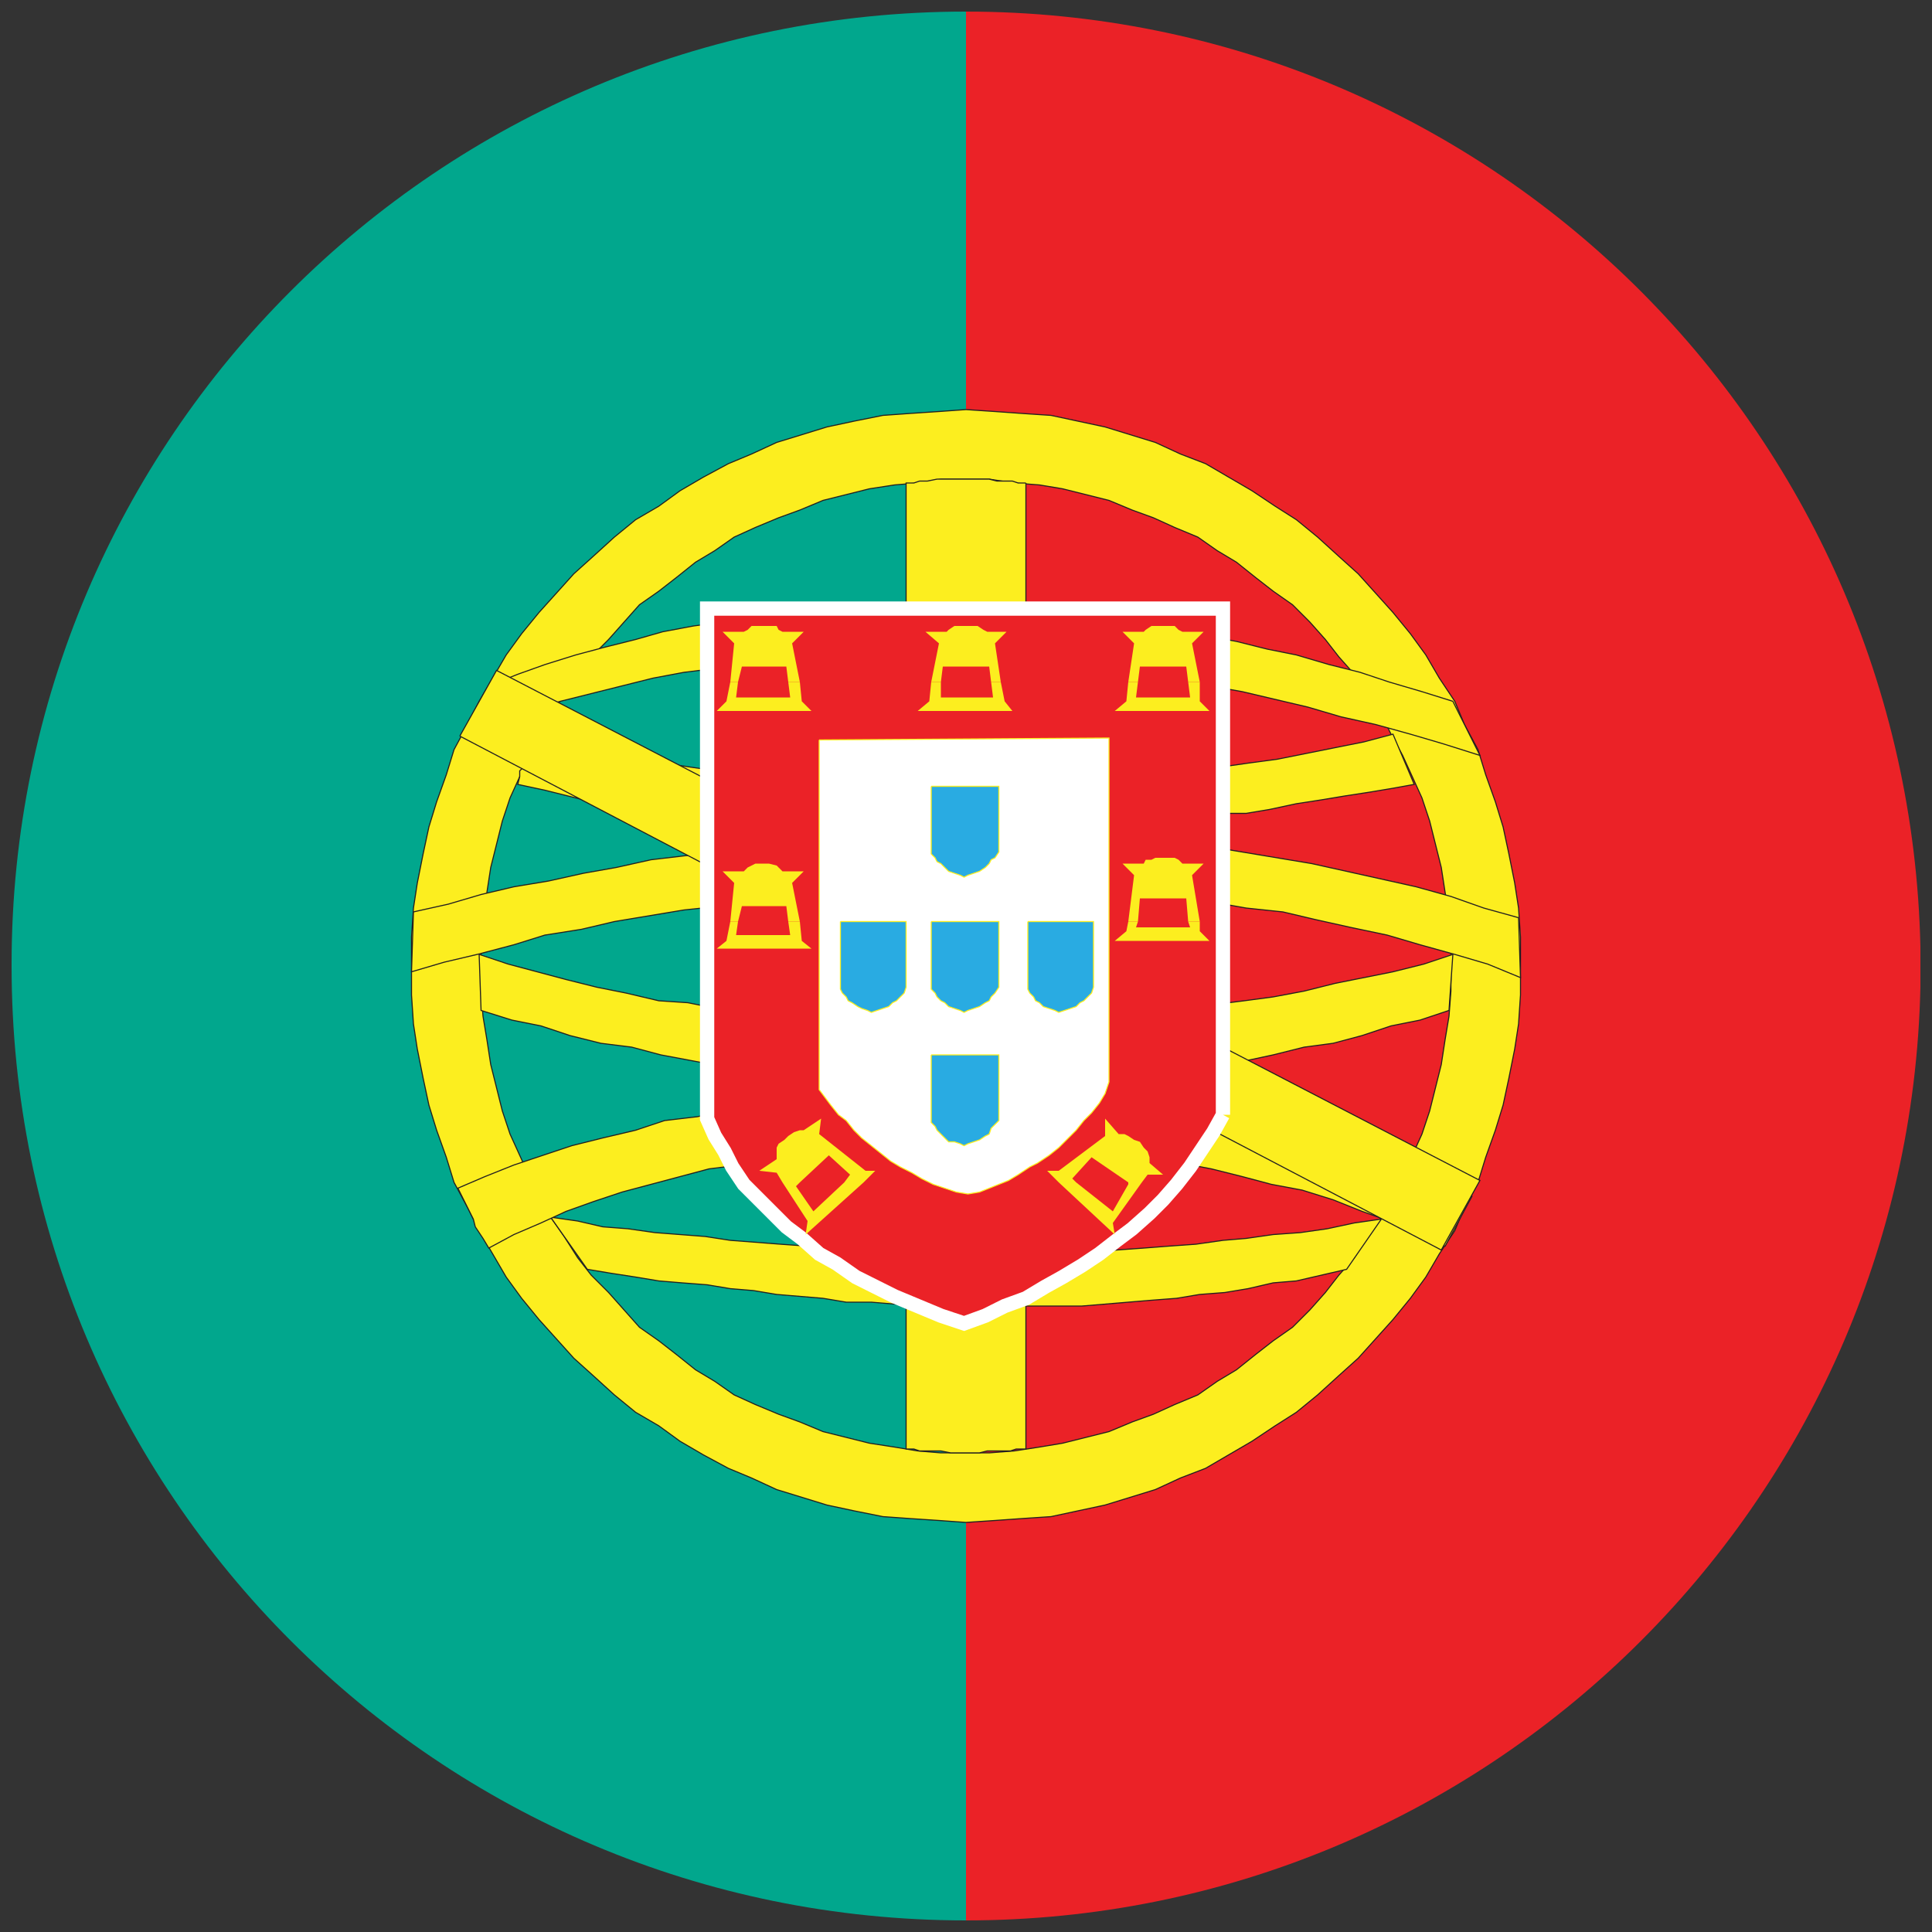 <?xml version="1.0" encoding="utf-8"?>
<!-- Generator: Adobe Illustrator 21.1.0, SVG Export Plug-In . SVG Version: 6.00 Build 0)  -->
<svg version="1.1" id="Layer_1" xmlns="http://www.w3.org/2000/svg" xmlns:xlink="http://www.w3.org/1999/xlink" x="0px" y="0px"
	 viewBox="0 0 100 100" style="enable-background:new 0 0 100 100;" xml:space="preserve">
<rect x="0" y="0" width="100" height="100" fill="#333333" stroke="none"/>
<g>
	<g>
		<path style="fill-rule:evenodd;clip-rule:evenodd;fill:#01A78D;" d="M50,99.4V0.6C22.7,0.6,0.6,22.7,0.6,49.9v0.1
			C0.6,77.3,22.7,99.4,50,99.4L50,99.4z"/>
		<path style="fill-rule:evenodd;clip-rule:evenodd;fill:#EB2227;" d="M99.4,51.1v-2.1C98.8,22.1,76.9,0.6,50,0.6h0v98.8h0
			C76.9,99.4,98.8,77.9,99.4,51.1L99.4,51.1z"/>
	</g>
	<g>
		<polyline style="fill-rule:evenodd;clip-rule:evenodd;fill:#FCEE1F;" points="21.3,50 21.3,48.5 21.4,47 21.6,45.7 21.9,44.2 
			22.2,42.8 22.6,41.5 23.1,40.1 23.5,38.8 24.2,37.5 24.8,36.3 25.5,35.1 26.2,33.9 27,32.8 27.9,31.7 28.8,30.7 29.7,29.7 
			30.7,28.8 31.8,27.8 32.9,26.9 34.1,26.2 35.2,25.4 36.4,24.7 37.7,24 38.9,23.5 40.2,22.9 41.5,22.5 42.8,22.1 44.2,21.8 
			45.7,21.5 47.1,21.4 48.6,21.3 50,21.2 51.5,21.3 52.9,21.4 54.4,21.5 55.8,21.8 57.2,22.1 58.5,22.5 59.8,22.9 61.1,23.5 
			62.4,24 63.6,24.7 64.8,25.4 66,26.2 67.1,26.9 68.2,27.8 69.3,28.8 70.3,29.7 71.2,30.7 72.1,31.7 73,32.8 73.8,33.9 74.5,35.1 
			75.3,36.3 75.8,37.5 76.5,38.8 76.9,40.1 77.4,41.5 77.8,42.8 78.1,44.2 78.4,45.7 78.6,47 78.7,48.5 78.7,50 75.1,50 75.1,48.7 
			75,47.4 74.8,46.2 74.6,44.9 74.3,43.7 74,42.5 73.6,41.3 73.1,40.2 72.6,39.1 72,38 71.5,37 70.8,36 70.1,34.9 69.3,34 
			68.6,33.1 67.8,32.2 66.9,31.3 65.9,30.6 65,29.9 64,29.1 63,28.5 62,27.8 60.8,27.3 59.7,26.8 58.6,26.4 57.4,25.9 56.2,25.6 
			55,25.3 53.8,25.1 52.5,25 51.2,24.8 50,24.8 48.7,24.8 47.5,25 46.3,25.1 45,25.3 43.8,25.6 42.6,25.9 41.4,26.4 40.3,26.8 
			39.1,27.3 38,27.8 37,28.5 36,29.1 35,29.9 34.1,30.6 33.1,31.3 32.3,32.2 31.5,33.1 30.6,34 29.9,34.9 29.2,36 28.5,37 28,38 
			27.4,39.1 26.9,40.2 26.4,41.3 26,42.5 25.7,43.7 25.4,44.9 25.2,46.2 25,47.4 24.9,48.7 24.9,50 21.3,50 		"/>
		<polyline style="fill-rule:evenodd;clip-rule:evenodd;fill:#FCEE1F;" points="21.3,50.2 21.3,50 24.9,50 24.9,50.2 21.3,50.2 		
			"/>
		<polyline style="fill-rule:evenodd;clip-rule:evenodd;fill:#FCEE1F;" points="75.1,50.2 75.1,50 78.7,50 78.7,50.2 75.1,50.2 		
			"/>
		<polyline style="fill-rule:evenodd;clip-rule:evenodd;fill:#FCEE1F;" points="21.3,50.2 21.3,51.5 21.4,53 21.6,54.3 21.9,55.8 
			22.2,57.2 22.6,58.5 23.1,59.9 23.5,61.2 24.2,62.5 24.8,63.7 25.5,64.9 26.2,66.1 27,67.2 27.9,68.3 28.8,69.3 29.7,70.3 
			30.7,71.2 31.8,72.2 32.9,73.1 34.1,73.8 35.2,74.6 36.4,75.3 37.7,76 38.9,76.5 40.2,77.1 41.5,77.5 42.8,77.9 44.2,78.2 
			45.7,78.5 47.1,78.6 48.6,78.7 50,78.8 51.5,78.7 52.9,78.6 54.4,78.5 55.8,78.2 57.2,77.9 58.5,77.5 59.8,77.1 61.1,76.5 
			62.4,76 63.6,75.3 64.8,74.6 66,73.8 67.1,73.1 68.2,72.2 69.3,71.2 70.3,70.3 71.2,69.3 72.1,68.3 73,67.2 73.8,66.1 74.5,64.9 
			75.3,63.7 75.8,62.5 76.5,61.2 76.9,59.9 77.4,58.5 77.8,57.2 78.1,55.8 78.4,54.3 78.6,53 78.7,51.5 78.7,50.2 75.1,50.2 
			75.1,51.3 75,52.6 74.8,53.8 74.6,55.1 74.3,56.3 74,57.5 73.6,58.7 73.1,59.8 72.6,60.9 72,62 71.5,63 70.8,64 70.1,65.1 
			69.3,66 68.6,66.9 67.8,67.8 66.9,68.7 65.9,69.4 65,70.1 64,70.9 63,71.5 62,72.2 60.8,72.7 59.7,73.2 58.6,73.6 57.4,74.1 
			56.2,74.4 55,74.7 53.8,74.9 52.5,75.1 51.2,75.2 50,75.2 48.7,75.2 47.5,75.1 46.3,74.9 45,74.7 43.8,74.4 42.6,74.1 41.4,73.6 
			40.3,73.2 39.1,72.7 38,72.2 37,71.5 36,70.9 35,70.1 34.1,69.4 33.1,68.7 32.3,67.8 31.5,66.9 30.6,66 29.9,65.1 29.2,64 
			28.5,63 28,62 27.4,60.9 26.9,59.8 26.4,58.7 26,57.5 25.7,56.3 25.4,55.1 25.2,53.8 25,52.6 24.9,51.3 24.9,50.2 21.3,50.2 		"/>
		<polyline style="fill:none;stroke:#231F20;stroke-width:5.541564e-02;stroke-miterlimit:3.864;" points="50,24.8 51.2,24.8 
			52.5,25 53.8,25.1 55,25.3 56.2,25.6 57.4,25.9 58.6,26.4 59.7,26.8 60.8,27.3 62,27.8 63,28.5 64,29.1 65,29.9 65.9,30.6 
			66.9,31.3 67.8,32.2 68.6,33.1 69.3,34 70.1,34.9 70.8,36 71.5,37 72,38 72.6,39.1 73.1,40.2 73.6,41.3 74,42.5 74.3,43.7 
			74.6,44.9 74.8,46.2 75,47.4 75.1,48.7 75.1,50 75.1,51.3 75,52.6 74.8,53.8 74.6,55.1 74.3,56.3 74,57.5 73.6,58.7 73.1,59.8 
			72.6,60.9 72,62 71.5,63 70.8,64 70.1,65.1 69.3,66 68.6,66.9 67.8,67.8 66.9,68.7 65.9,69.4 65,70.1 64,70.9 63,71.5 62,72.2 
			60.8,72.7 59.7,73.2 58.6,73.6 57.4,74.1 56.2,74.4 55,74.7 53.8,74.9 52.5,75.1 51.2,75.2 50,75.2 48.7,75.2 47.5,75.1 
			46.3,74.9 45,74.7 43.8,74.4 42.6,74.1 41.4,73.6 40.3,73.2 39.1,72.7 38,72.2 37,71.5 36,70.9 35,70.1 34.1,69.4 33.1,68.7 
			32.3,67.8 31.5,66.9 30.6,66 29.9,65.1 29.2,64 28.5,63 28,62 27.4,60.9 26.9,59.8 26.4,58.7 26,57.5 25.7,56.3 25.4,55.1 
			25.2,53.8 25,52.6 24.9,51.3 24.9,50 24.9,48.7 25,47.4 25.2,46.2 25.4,44.9 25.7,43.7 26,42.5 26.4,41.3 26.9,40.2 27.4,39.1 
			28,38 28.5,37 29.2,36 29.9,34.9 30.6,34 31.5,33.1 32.3,32.2 33.1,31.3 34.1,30.6 35,29.9 36,29.1 37,28.5 38,27.8 39.1,27.3 
			40.3,26.8 41.4,26.4 42.6,25.9 43.8,25.6 45,25.3 46.3,25.1 47.5,25 48.7,24.8 50,24.8 		"/>
		<polyline style="fill:none;stroke:#231F20;stroke-width:5.541564e-02;stroke-miterlimit:3.864;" points="50,21.2 51.5,21.3 
			52.9,21.4 54.4,21.5 55.8,21.8 57.2,22.1 58.5,22.5 59.8,22.9 61.1,23.5 62.4,24 63.6,24.7 64.8,25.4 66,26.2 67.1,26.9 
			68.2,27.8 69.3,28.8 70.3,29.7 71.2,30.7 72.1,31.7 73,32.8 73.8,33.9 74.5,35.1 75.3,36.3 75.8,37.5 76.5,38.8 76.9,40.1 
			77.4,41.5 77.8,42.8 78.1,44.2 78.4,45.7 78.6,47 78.7,48.5 78.7,50 78.7,51.5 78.6,53 78.4,54.3 78.1,55.8 77.8,57.2 77.4,58.5 
			76.9,59.9 76.5,61.2 75.8,62.5 75.3,63.7 74.5,64.9 73.8,66.1 73,67.2 72.1,68.3 71.2,69.3 70.3,70.3 69.3,71.2 68.2,72.2 
			67.1,73.1 66,73.8 64.8,74.6 63.6,75.3 62.4,76 61.1,76.5 59.8,77.1 58.5,77.5 57.2,77.9 55.8,78.2 54.4,78.5 52.9,78.6 
			51.5,78.7 50,78.8 48.6,78.7 47.1,78.6 45.7,78.5 44.2,78.2 42.8,77.9 41.5,77.5 40.2,77.1 38.9,76.5 37.7,76 36.4,75.3 
			35.2,74.6 34.1,73.8 32.9,73.1 31.8,72.2 30.7,71.2 29.7,70.3 28.8,69.3 27.9,68.3 27,67.2 26.2,66.1 25.5,64.9 24.8,63.7 
			24.2,62.5 23.5,61.2 23.1,59.9 22.6,58.5 22.2,57.2 21.9,55.8 21.6,54.3 21.4,53 21.3,51.5 21.3,50 21.3,48.5 21.4,47 21.6,45.7 
			21.9,44.2 22.2,42.8 22.6,41.5 23.1,40.1 23.5,38.8 24.2,37.5 24.8,36.3 25.5,35.1 26.2,33.9 27,32.8 27.9,31.7 28.8,30.7 
			29.7,29.7 30.7,28.8 31.8,27.8 32.9,26.9 34.1,26.2 35.2,25.4 36.4,24.7 37.7,24 38.9,23.5 40.2,22.9 41.5,22.5 42.8,22.1 
			44.2,21.8 45.7,21.5 47.1,21.4 48.6,21.3 50,21.2 		"/>
		<polyline style="fill-rule:evenodd;clip-rule:evenodd;fill:#FCEE1F;" points="75.2,36.3 76.6,39.1 74.7,38.5 73,38 71.2,37.5 
			69.4,37.1 67.7,36.6 66,36.2 64.3,35.8 62.6,35.5 60.9,35.1 59.4,34.8 57.7,34.6 56,34.4 54.5,34.2 52.9,34 51.2,33.9 49.7,33.8 
			48.1,33.8 46.5,33.8 44.9,33.8 43.3,33.8 41.7,34 40.2,34.1 38.6,34.3 37,34.6 35.4,34.8 33.8,35.1 32.2,35.5 30.6,35.9 29,36.3 
			27.3,36.8 25.7,37.3 24,37.9 25.3,35.5 26.8,34.9 28.2,34.4 29.8,33.9 31.3,33.5 32.9,33.1 34.3,32.7 35.9,32.4 37.4,32.2 
			39,31.9 40.4,31.7 42,31.5 43.6,31.4 45.1,31.3 46.7,31.3 48.2,31.3 49.8,31.3 51.3,31.4 52.9,31.5 54.5,31.7 56,31.9 57.6,32.1 
			59.2,32.3 60.8,32.5 62.4,32.9 64,33.2 65.6,33.6 67.1,33.9 68.8,34.4 70.4,34.8 71.9,35.3 73.6,35.8 75.2,36.3 		"/>
		<polyline style="fill:none;stroke:#231F20;stroke-width:5.541564e-02;stroke-miterlimit:3.864;" points="75.2,36.3 76.6,39.1 
			74.7,38.5 73,38 71.2,37.5 69.4,37.1 67.7,36.6 66,36.2 64.3,35.8 62.6,35.5 60.9,35.1 59.4,34.8 57.7,34.6 56,34.4 54.5,34.2 
			52.9,34 51.2,33.9 49.7,33.8 48.1,33.8 46.5,33.8 44.9,33.8 43.3,33.8 41.7,34 40.2,34.1 38.6,34.3 37,34.6 35.4,34.8 33.8,35.1 
			32.2,35.5 30.6,35.9 29,36.3 27.3,36.8 25.7,37.3 24,37.9 25.3,35.5 26.8,34.9 28.2,34.4 29.8,33.9 31.3,33.5 32.9,33.1 
			34.3,32.7 35.9,32.4 37.4,32.2 39,31.9 40.4,31.7 42,31.5 43.6,31.4 45.1,31.3 46.7,31.3 48.2,31.3 49.8,31.3 51.3,31.4 
			52.9,31.5 54.5,31.7 56,31.9 57.6,32.1 59.2,32.3 60.8,32.5 62.4,32.9 64,33.2 65.6,33.6 67.1,33.9 68.8,34.4 70.4,34.8 
			71.9,35.3 73.6,35.8 75.2,36.3 		"/>
		<polyline style="fill-rule:evenodd;clip-rule:evenodd;fill:#FCEE1F;" points="75.2,49.4 75,52.3 73.5,52.8 72,53.1 70.5,53.6 
			69,54 67.5,54.2 65.9,54.6 64.5,54.9 62.9,55.2 61.3,55.4 59.7,55.5 58.2,55.7 56.6,55.8 55,55.9 53.4,56 51.8,56.1 50.2,56.1 
			48.6,56.1 47,56 45.4,55.9 43.8,55.8 42.2,55.7 40.6,55.5 39,55.4 37.4,55.2 35.8,54.9 34.2,54.6 32.7,54.2 31.1,54 29.5,53.6 
			28,53.1 26.5,52.8 24.9,52.3 24.8,49.4 26.3,49.9 27.8,50.3 29.3,50.7 30.9,51.1 32.4,51.4 34.1,51.8 35.6,51.9 37.1,52.2 
			38.8,52.4 40.3,52.6 41.9,52.8 43.6,52.9 45.1,53 46.7,53 48.4,53 49.9,53 51.6,53 53.2,53 54.8,52.9 56.4,52.8 58,52.7 
			59.6,52.5 61.2,52.3 62.8,52 64.4,51.8 65.9,51.6 67.5,51.3 69.1,50.9 70.6,50.6 72.1,50.3 73.7,49.9 75.2,49.4 		"/>
		<polyline style="fill:none;stroke:#231F20;stroke-width:5.541564e-02;stroke-miterlimit:3.864;" points="75.2,49.4 75,52.3 
			73.5,52.8 72,53.1 70.5,53.6 69,54 67.5,54.2 65.9,54.6 64.5,54.9 62.9,55.2 61.3,55.4 59.7,55.5 58.2,55.7 56.6,55.8 55,55.9 
			53.4,56 51.8,56.1 50.2,56.1 48.6,56.1 47,56 45.4,55.9 43.8,55.8 42.2,55.7 40.6,55.5 39,55.4 37.4,55.2 35.8,54.9 34.2,54.6 
			32.7,54.2 31.1,54 29.5,53.6 28,53.1 26.5,52.8 24.9,52.3 24.8,49.4 26.3,49.9 27.8,50.3 29.3,50.7 30.9,51.1 32.4,51.4 
			34.1,51.8 35.6,51.9 37.1,52.2 38.8,52.4 40.3,52.6 41.9,52.8 43.6,52.9 45.1,53 46.7,53 48.4,53 49.9,53 51.6,53 53.2,53 
			54.8,52.9 56.4,52.8 58,52.7 59.6,52.5 61.2,52.3 62.8,52 64.4,51.8 65.9,51.6 67.5,51.3 69.1,50.9 70.6,50.6 72.1,50.3 
			73.7,49.9 75.2,49.4 		"/>
		<polyline style="fill-rule:evenodd;clip-rule:evenodd;fill:#FCEE1F;" points="71.5,63.1 69.7,65.7 68.4,66 67.1,66.3 65.9,66.4 
			64.6,66.7 63.4,66.9 62.1,67 60.9,67.2 59.6,67.3 58.4,67.4 57.2,67.5 56,67.6 54.8,67.6 53.6,67.6 52.4,67.6 51.1,67.6 
			49.9,67.6 48.7,67.6 47.5,67.6 46.3,67.5 45.1,67.4 43.8,67.4 42.6,67.2 41.4,67.1 40.2,67 39,66.8 37.8,66.7 36.6,66.5 
			35.3,66.4 34.1,66.3 32.9,66.1 31.6,65.9 30.4,65.7 28.5,63 29.9,63.2 31.2,63.5 32.5,63.6 33.9,63.8 35.2,63.9 36.5,64 
			37.8,64.2 39.1,64.3 40.4,64.4 41.8,64.5 43.1,64.6 44.4,64.7 45.8,64.8 47.1,64.8 48.5,64.9 49.8,64.9 51.1,64.9 52.4,64.9 
			53.7,64.9 55.1,64.8 56.5,64.8 57.8,64.7 59.2,64.6 60.5,64.5 61.9,64.4 63.3,64.2 64.5,64.1 65.9,63.9 67.3,63.8 68.7,63.6 
			70.1,63.3 71.5,63.1 		"/>
		<polyline style="fill:none;stroke:#231F20;stroke-width:5.541564e-02;stroke-miterlimit:3.864;" points="71.5,63.1 69.7,65.7 
			68.4,66 67.1,66.3 65.9,66.4 64.6,66.7 63.4,66.9 62.1,67 60.9,67.2 59.6,67.3 58.4,67.4 57.2,67.5 56,67.6 54.8,67.6 53.6,67.6 
			52.4,67.6 51.1,67.6 49.9,67.6 48.7,67.6 47.5,67.6 46.3,67.5 45.1,67.4 43.8,67.4 42.6,67.2 41.4,67.1 40.2,67 39,66.8 
			37.8,66.7 36.6,66.5 35.3,66.4 34.1,66.3 32.9,66.1 31.6,65.9 30.4,65.7 28.5,63 29.9,63.2 31.2,63.5 32.5,63.6 33.9,63.8 
			35.2,63.9 36.5,64 37.8,64.2 39.1,64.3 40.4,64.4 41.8,64.5 43.1,64.6 44.4,64.7 45.8,64.8 47.1,64.8 48.5,64.9 49.8,64.9 
			51.1,64.9 52.4,64.9 53.7,64.9 55.1,64.8 56.5,64.8 57.8,64.7 59.2,64.6 60.5,64.5 61.9,64.4 63.3,64.2 64.5,64.1 65.9,63.9 
			67.3,63.8 68.7,63.6 70.1,63.3 71.5,63.1 		"/>
		<polyline style="fill-rule:evenodd;clip-rule:evenodd;fill:#FCEE1F;" points="76.2,61.9 74.8,64.5 73.4,63.9 71.9,63.2 70.5,62.7 
			69,62.1 67.4,61.6 65.8,61.3 64.3,60.9 62.7,60.5 61.1,60.2 59.5,59.9 57.9,59.7 56.2,59.5 54.6,59.4 52.9,59.3 51.2,59.2 
			49.6,59.2 47.9,59.2 46.3,59.3 44.7,59.4 43,59.6 41.5,59.8 39.9,60 38.3,60.3 36.7,60.5 35.2,60.9 33.7,61.3 32.2,61.7 
			30.7,62.2 29.3,62.7 28,63.3 26.6,63.9 25.3,64.6 25,64.1 24.8,63.8 24.6,63.5 24.5,63.1 24.3,62.7 24.1,62.3 23.9,61.9 
			23.7,61.5 25.1,60.9 26.6,60.3 28.1,59.8 29.6,59.3 31.2,58.9 32.9,58.5 34.4,58 36.1,57.8 37.8,57.4 39.5,57.1 41.2,56.9 
			42.9,56.7 44.6,56.6 46.3,56.5 48.1,56.4 49.9,56.3 51.6,56.3 53.4,56.4 55.1,56.5 56.8,56.6 58.5,56.7 60.3,57 62,57.3 
			63.6,57.6 65.3,57.9 66.9,58.3 68.5,58.8 70.1,59.3 71.7,59.9 73.2,60.5 74.7,61.2 76.2,61.9 		"/>
		<polyline style="fill:none;stroke:#231F20;stroke-width:5.541564e-02;stroke-miterlimit:3.864;" points="76.2,61.9 74.8,64.5 
			73.4,63.9 71.9,63.2 70.5,62.7 69,62.1 67.4,61.6 65.8,61.3 64.3,60.9 62.7,60.5 61.1,60.2 59.5,59.9 57.9,59.7 56.2,59.5 
			54.6,59.4 52.9,59.3 51.2,59.2 49.6,59.2 47.9,59.2 46.3,59.3 44.7,59.4 43,59.6 41.5,59.8 39.9,60 38.3,60.3 36.7,60.5 
			35.2,60.9 33.7,61.3 32.2,61.7 30.7,62.2 29.3,62.7 28,63.3 26.6,63.9 25.3,64.6 25,64.1 24.8,63.8 24.6,63.5 24.5,63.1 
			24.3,62.7 24.1,62.3 23.9,61.9 23.7,61.5 25.1,60.9 26.6,60.3 28.1,59.8 29.6,59.3 31.2,58.9 32.9,58.5 34.4,58 36.1,57.8 
			37.8,57.4 39.5,57.1 41.2,56.9 42.9,56.7 44.6,56.6 46.3,56.5 48.1,56.4 49.9,56.3 51.6,56.3 53.4,56.4 55.1,56.5 56.8,56.6 
			58.5,56.7 60.3,57 62,57.3 63.6,57.6 65.3,57.9 66.9,58.3 68.5,58.8 70.1,59.3 71.7,59.9 73.2,60.5 74.7,61.2 76.2,61.9 		"/>
		<polyline style="fill-rule:evenodd;clip-rule:evenodd;fill:#FCEE1F;" points="78.6,47.5 78.7,50.6 77,49.9 75.3,49.4 73.5,48.9 
			71.8,48.4 69.9,48 68.1,47.6 66.4,47.2 64.5,47 62.8,46.7 60.9,46.4 59.1,46.2 57.3,46.1 55.5,46 53.6,45.9 51.8,45.8 50,45.8 
			48.2,45.9 46.3,46 44.5,46 42.7,46.2 40.9,46.4 39,46.6 37.3,46.9 35.4,47.1 33.6,47.4 31.8,47.7 30.1,48.1 28.2,48.4 26.6,48.9 
			24.7,49.4 23,49.8 21.3,50.3 21.4,47.2 23.2,46.8 24.9,46.3 26.6,45.9 28.4,45.6 30.2,45.2 31.9,44.9 33.7,44.5 35.4,44.3 
			37.3,44.1 39,43.8 40.9,43.6 42.7,43.5 44.4,43.3 46.3,43.3 48,43.2 49.9,43.2 51.7,43.2 53.5,43.2 55.3,43.3 57.1,43.3 
			58.9,43.5 60.7,43.6 62.5,43.8 64.3,44.1 66.1,44.4 67.9,44.7 69.7,45.1 71.5,45.5 73.3,45.9 75.1,46.4 76.8,47 78.6,47.5 		"/>
		<polyline style="fill:none;stroke:#231F20;stroke-width:5.541564e-02;stroke-miterlimit:3.864;" points="78.6,47.5 78.7,50.6 
			77,49.9 75.3,49.4 73.5,48.9 71.8,48.4 69.9,48 68.1,47.6 66.4,47.2 64.5,47 62.8,46.7 60.9,46.4 59.1,46.2 57.3,46.1 55.5,46 
			53.6,45.9 51.8,45.8 50,45.8 48.2,45.9 46.3,46 44.5,46 42.7,46.2 40.9,46.4 39,46.6 37.3,46.9 35.4,47.1 33.6,47.4 31.8,47.7 
			30.1,48.1 28.2,48.4 26.6,48.9 24.7,49.4 23,49.8 21.3,50.3 21.4,47.2 23.2,46.8 24.9,46.3 26.6,45.9 28.4,45.6 30.2,45.2 
			31.9,44.9 33.7,44.5 35.4,44.3 37.3,44.1 39,43.8 40.9,43.6 42.7,43.5 44.4,43.3 46.3,43.3 48,43.2 49.9,43.2 51.7,43.2 
			53.5,43.2 55.3,43.3 57.1,43.3 58.9,43.5 60.7,43.6 62.5,43.8 64.3,44.1 66.1,44.4 67.9,44.7 69.7,45.1 71.5,45.5 73.3,45.9 
			75.1,46.4 76.8,47 78.6,47.5 		"/>
		<polyline style="fill-rule:evenodd;clip-rule:evenodd;fill:#FCEE1F;" points="28,38 29.3,38.4 30.6,38.7 31.8,39 33.1,39.3 
			34.4,39.5 35.7,39.7 37.1,39.9 38.4,40.1 39.7,40.3 41,40.4 42.4,40.6 43.7,40.7 45.1,40.8 46.4,40.8 47.7,40.8 49.1,40.8 
			50.5,40.8 51.9,40.8 53.3,40.8 54.7,40.7 56,40.6 57.4,40.4 58.9,40.3 60.3,40.1 61.8,39.9 63.2,39.7 64.6,39.5 66.1,39.3 
			67.6,39 69.1,38.7 70.6,38.4 72.1,38 73.2,40.6 72.1,40.8 70.9,41 69.6,41.2 68.4,41.4 67.1,41.6 65.7,41.9 64.5,42.1 63.1,42.1 
			61.7,42.3 60.3,42.5 58.9,42.7 57.4,42.8 56,42.9 54.5,43 53,43.1 51.5,43.2 49.9,43.2 48.5,43.2 46.9,43.2 45.4,43.2 43.9,43.1 
			42.3,43 40.7,42.9 39.1,42.8 37.6,42.6 36,42.4 34.4,42.2 33,42 31.4,41.7 29.8,41.3 28.2,40.9 26.8,40.6 26.9,40.2 26.9,39.9 
			27.1,39.7 27.2,39.3 27.4,39 27.6,38.6 27.8,38.4 28,38 		"/>
		<polyline style="fill:none;stroke:#231F20;stroke-width:5.541564e-02;stroke-miterlimit:3.864;" points="28,38 29.3,38.4 
			30.6,38.7 31.8,39 33.1,39.3 34.4,39.5 35.7,39.7 37.1,39.9 38.4,40.1 39.7,40.3 41,40.4 42.4,40.6 43.7,40.7 45.1,40.8 
			46.4,40.8 47.7,40.8 49.1,40.8 50.5,40.8 51.9,40.8 53.3,40.8 54.7,40.7 56,40.6 57.4,40.4 58.9,40.3 60.3,40.1 61.8,39.9 
			63.2,39.7 64.6,39.5 66.1,39.3 67.6,39 69.1,38.7 70.6,38.4 72.1,38 73.2,40.6 72.1,40.8 70.9,41 69.6,41.2 68.4,41.4 67.1,41.6 
			65.7,41.9 64.5,42.1 63.1,42.1 61.7,42.3 60.3,42.5 58.9,42.7 57.4,42.8 56,42.9 54.5,43 53,43.1 51.5,43.2 49.9,43.2 48.5,43.2 
			46.9,43.2 45.4,43.2 43.9,43.1 42.3,43 40.7,42.9 39.1,42.8 37.6,42.6 36,42.4 34.4,42.2 33,42 31.4,41.7 29.8,41.3 28.2,40.9 
			26.8,40.6 26.9,40.2 26.9,39.9 27.1,39.7 27.2,39.3 27.4,39 27.6,38.6 27.8,38.4 28,38 		"/>
		<polyline style="fill-rule:evenodd;clip-rule:evenodd;fill:#FCEE1F;" points="53.1,25 52.7,25 52.4,24.9 52,24.9 51.6,24.9 
			51.2,24.8 50.8,24.8 50.4,24.8 50,24.8 49.6,24.8 49.2,24.8 48.8,24.8 48.5,24.8 48,24.9 47.6,24.9 47.3,25 46.9,25 46.9,75 
			47.3,75 47.6,75.1 48,75.1 48.5,75.1 48.7,75.1 49.2,75.2 49.6,75.2 49.9,75.2 50.3,75.2 50.7,75.2 51.1,75.1 51.5,75.1 
			51.9,75.1 52.3,75.1 52.6,75 53.1,75 53.1,25 		"/>
		<polyline style="fill:none;stroke:#231F20;stroke-width:5.541564e-02;stroke-miterlimit:3.864;" points="53.1,25 52.7,25 
			52.4,24.9 52,24.9 51.6,24.9 51.2,24.8 50.8,24.8 50.4,24.8 50,24.8 49.6,24.8 49.2,24.8 48.8,24.8 48.5,24.8 48,24.9 47.6,24.9 
			47.3,25 46.9,25 46.9,75 47.3,75 47.6,75.1 48,75.1 48.5,75.1 48.7,75.1 49.2,75.2 49.6,75.2 49.9,75.2 50.3,75.2 50.7,75.2 
			51.1,75.1 51.5,75.1 51.9,75.1 52.3,75.1 52.6,75 53.1,75 53.1,25 		"/>
		<polyline style="fill-rule:evenodd;clip-rule:evenodd;fill:#FCEE1F;" points="23.8,38.1 74.6,64.7 76.6,61.1 25.7,34.7 23.8,38.1 
					"/>
		<polyline style="fill:none;stroke:#231F20;stroke-width:5.541564e-02;stroke-miterlimit:3.864;" points="23.8,38.1 74.6,64.7 
			76.6,61.1 25.7,34.7 23.8,38.1 		"/>
		<polyline style="fill-rule:evenodd;clip-rule:evenodd;fill:#EB2227;" points="63.3,57.7 62.8,58.6 62.2,59.5 61.6,60.4 60.9,61.3 
			60.2,62.1 59.5,62.8 58.6,63.6 57.8,64.2 56.9,64.9 56,65.5 55,66.1 54.1,66.6 53.1,67.2 52,67.6 51,68.1 49.9,68.5 48.7,68.1 
			47.5,67.6 46.3,67.1 45.3,66.6 44.3,66.1 43.3,65.4 42.4,64.9 41.5,64.1 40.7,63.5 39.9,62.7 39.2,62 38.5,61.3 37.9,60.4 
			37.5,59.6 37,58.8 36.6,57.9 36.6,31.5 63.3,31.5 63.3,57.7 		"/>
		<polyline style="fill:none;stroke:#FFFFFF;stroke-width:0.739;stroke-miterlimit:3.864;" points="63.3,57.7 62.8,58.6 62.2,59.5 
			61.6,60.4 60.9,61.3 60.2,62.1 59.5,62.8 58.6,63.6 57.8,64.2 56.9,64.9 56,65.5 55,66.1 54.1,66.6 53.1,67.2 52,67.6 51,68.1 
			49.9,68.5 48.7,68.1 47.5,67.6 46.3,67.1 45.3,66.6 44.3,66.1 43.3,65.4 42.4,64.9 41.5,64.1 40.7,63.5 39.9,62.7 39.2,62 
			38.5,61.3 37.9,60.4 37.5,59.6 37,58.8 36.6,57.9 36.6,31.5 63.3,31.5 63.3,57.7 		"/>
		<polyline style="fill-rule:evenodd;clip-rule:evenodd;fill:#FFFFFF;" points="42.4,38.3 57.4,38.2 57.4,56 57.2,56.6 56.9,57.1 
			56.5,57.6 56.1,58 55.7,58.5 55.2,59 54.8,59.4 54.3,59.8 53.7,60.2 53.3,60.4 52.7,60.8 52.2,61.1 51.7,61.3 51.2,61.5 
			50.7,61.7 50.1,61.8 49.5,61.7 48.9,61.5 48.3,61.3 47.7,61 47.2,60.7 46.6,60.4 46.1,60.1 45.6,59.7 45.1,59.3 44.6,58.9 
			44.2,58.5 43.8,58 43.4,57.7 43,57.2 42.7,56.8 42.4,56.4 42.4,38.3 		"/>
		<polyline style="fill:none;stroke:#FCEE1F;stroke-width:5.541564e-02;stroke-miterlimit:3.864;" points="42.4,38.3 57.4,38.2 
			57.4,56 57.2,56.6 56.9,57.1 56.5,57.6 56.1,58 55.7,58.5 55.2,59 54.8,59.4 54.3,59.8 53.7,60.2 53.3,60.4 52.7,60.8 52.2,61.1 
			51.7,61.3 51.2,61.5 50.7,61.7 50.1,61.8 49.5,61.7 48.9,61.5 48.3,61.3 47.7,61 47.2,60.7 46.6,60.4 46.1,60.1 45.6,59.7 
			45.1,59.3 44.6,58.9 44.2,58.5 43.8,58 43.4,57.7 43,57.2 42.7,56.8 42.4,56.4 42.4,38.3 		"/>
		<polyline style="fill-rule:evenodd;clip-rule:evenodd;fill:#29ABE2;" points="43.5,50.2 43.5,47.7 46.9,47.7 46.9,50.2 43.5,50.2 
					"/>
		<polyline style="fill-rule:evenodd;clip-rule:evenodd;fill:#29ABE2;" points="48.2,50.2 48.2,47.7 51.7,47.7 51.7,50.2 48.2,50.2 
					"/>
		<polyline style="fill-rule:evenodd;clip-rule:evenodd;fill:#29ABE2;" points="53.2,50.2 53.2,47.7 56.6,47.7 56.6,50.2 53.2,50.2 
					"/>
		<polyline style="fill-rule:evenodd;clip-rule:evenodd;fill:#29ABE2;" points="48.2,40.7 51.7,40.7 51.7,44.1 51.5,44.4 51.3,44.5 
			51.2,44.7 51,44.9 50.7,45.1 50.4,45.2 50.1,45.3 49.9,45.4 49.7,45.3 49.4,45.2 49.1,45.1 48.9,44.9 48.7,44.7 48.5,44.6 
			48.4,44.4 48.2,44.2 48.2,40.7 		"/>
		<polyline style="fill-rule:evenodd;clip-rule:evenodd;fill:#29ABE2;" points="43.5,50.2 43.5,51.2 43.6,51.4 43.8,51.6 43.9,51.8 
			44.1,51.9 44.4,52.1 44.6,52.2 44.9,52.3 45.1,52.4 45.4,52.3 45.7,52.2 46,52.1 46.2,51.9 46.4,51.8 46.6,51.6 46.8,51.4 
			46.9,51.1 46.9,50.2 43.5,50.2 		"/>
		<polyline style="fill-rule:evenodd;clip-rule:evenodd;fill:#29ABE2;" points="48.2,50.2 48.2,51.2 48.4,51.4 48.5,51.6 48.7,51.8 
			48.9,51.9 49.1,52.1 49.4,52.2 49.7,52.3 49.9,52.4 50.1,52.3 50.4,52.2 50.7,52.1 51,51.9 51.2,51.8 51.3,51.6 51.5,51.4 
			51.7,51.1 51.7,50.2 48.2,50.2 		"/>
		<polyline style="fill-rule:evenodd;clip-rule:evenodd;fill:#29ABE2;" points="53.2,50.2 53.2,51.2 53.3,51.4 53.5,51.6 53.6,51.8 
			53.8,51.9 54,52.1 54.3,52.2 54.6,52.3 54.8,52.4 55.1,52.3 55.4,52.2 55.7,52.1 55.9,51.9 56.1,51.8 56.3,51.6 56.5,51.4 
			56.6,51.1 56.6,50.2 53.2,50.2 		"/>
		<polyline style="fill-rule:evenodd;clip-rule:evenodd;fill:#29ABE2;" points="48.2,54.6 51.7,54.6 51.7,58 51.5,58.2 51.3,58.4 
			51.2,58.7 51,58.8 50.7,59 50.4,59.1 50.1,59.2 49.9,59.3 49.7,59.2 49.4,59.1 49.1,59.1 48.9,58.9 48.7,58.7 48.5,58.5 
			48.4,58.3 48.2,58.1 48.2,54.6 		"/>
		<polyline style="fill:none;stroke:#FCEE1F;stroke-width:5.541564e-02;stroke-miterlimit:3.864;" points="48.2,47.7 51.7,47.7 
			51.7,51.1 51.5,51.4 51.3,51.6 51.2,51.8 51,51.9 50.7,52.1 50.4,52.2 50.1,52.3 49.9,52.4 49.7,52.3 49.4,52.2 49.1,52.1 
			48.9,51.9 48.7,51.8 48.5,51.6 48.4,51.4 48.2,51.2 48.2,47.7 		"/>
		<polyline style="fill:none;stroke:#FCEE1F;stroke-width:5.541564e-02;stroke-miterlimit:3.864;" points="53.2,47.7 56.6,47.7 
			56.6,51.1 56.5,51.4 56.3,51.6 56.1,51.8 55.9,51.9 55.7,52.1 55.4,52.2 55.1,52.3 54.8,52.4 54.6,52.3 54.3,52.2 54,52.1 
			53.8,51.9 53.6,51.8 53.5,51.6 53.3,51.4 53.2,51.2 53.2,47.7 		"/>
		<polyline style="fill:none;stroke:#FCEE1F;stroke-width:5.541564e-02;stroke-miterlimit:3.864;" points="48.2,54.6 51.7,54.6 
			51.7,58 51.5,58.2 51.3,58.4 51.2,58.7 51,58.8 50.7,59 50.4,59.1 50.1,59.2 49.9,59.3 49.7,59.2 49.4,59.1 49.1,59.1 48.9,58.9 
			48.7,58.7 48.5,58.5 48.4,58.3 48.2,58.1 48.2,54.6 		"/>
		<polyline style="fill:none;stroke:#FCEE1F;stroke-width:5.541564e-02;stroke-miterlimit:3.864;" points="43.5,47.7 46.9,47.7 
			46.9,51.1 46.8,51.4 46.6,51.6 46.4,51.8 46.2,51.9 46,52.1 45.7,52.2 45.4,52.3 45.1,52.4 44.9,52.3 44.6,52.2 44.4,52.1 
			44.1,51.9 43.9,51.8 43.8,51.6 43.6,51.4 43.5,51.2 43.5,47.7 		"/>
		<polyline style="fill:none;stroke:#FCEE1F;stroke-width:5.541564e-02;stroke-miterlimit:3.864;" points="48.2,40.7 51.7,40.7 
			51.7,44.1 51.5,44.4 51.3,44.5 51.2,44.7 51,44.9 50.7,45.1 50.4,45.2 50.1,45.3 49.9,45.4 49.7,45.3 49.4,45.2 49.1,45.1 
			48.9,44.9 48.7,44.7 48.5,44.6 48.4,44.4 48.2,44.2 48.2,40.7 		"/>
		<polyline style="fill-rule:evenodd;clip-rule:evenodd;fill:#FCEE1F;" points="37.8,35.3 38,33.3 37.4,32.7 38.5,32.7 38.7,32.6 
			38.9,32.4 39.1,32.4 39.5,32.4 39.8,32.4 40.2,32.4 40.3,32.6 40.5,32.7 41.6,32.7 41,33.3 41.4,35.3 40.8,35.3 40.7,34.5 
			38.4,34.5 38.2,35.3 37.8,35.3 		"/>
		<polyline style="fill-rule:evenodd;clip-rule:evenodd;fill:#FCEE1F;" points="48.2,35.3 48.6,33.3 47.9,32.7 49,32.7 49.1,32.6 
			49.4,32.4 49.7,32.4 49.9,32.4 50.3,32.4 50.6,32.4 50.9,32.6 51.1,32.7 52.1,32.7 51.5,33.3 51.8,35.3 51.3,35.3 51.2,34.5 
			48.8,34.5 48.7,35.3 48.2,35.3 		"/>
		<polyline style="fill-rule:evenodd;clip-rule:evenodd;fill:#FCEE1F;" points="58.4,35.3 58.7,33.3 58.1,32.7 59.2,32.7 59.3,32.6 
			59.6,32.4 59.8,32.4 60.1,32.4 60.5,32.4 60.8,32.4 61,32.6 61.2,32.7 62.3,32.7 61.7,33.3 62.1,35.3 61.5,35.3 61.4,34.5 
			59,34.5 58.9,35.3 58.4,35.3 		"/>
		<polyline style="fill-rule:evenodd;clip-rule:evenodd;fill:#FCEE1F;" points="37.8,47.7 38,45.7 37.4,45.1 38.5,45.1 38.7,44.9 
			38.9,44.8 39.1,44.7 39.5,44.7 39.8,44.7 40.2,44.8 40.3,44.9 40.5,45.1 41.6,45.1 41,45.7 41.4,47.7 40.8,47.7 40.7,46.9 
			38.4,46.9 38.2,47.7 37.8,47.7 		"/>
		<polyline style="fill-rule:evenodd;clip-rule:evenodd;fill:#FCEE1F;" points="58.4,47.7 58.7,45.3 58.1,44.7 59.2,44.7 59.3,44.5 
			59.6,44.5 59.8,44.4 60.1,44.4 60.5,44.4 60.8,44.4 61,44.5 61.2,44.7 62.3,44.7 61.7,45.3 62.1,47.7 61.5,47.7 61.4,46.5 
			59,46.5 58.9,47.7 58.4,47.7 		"/>
		<polyline style="fill-rule:evenodd;clip-rule:evenodd;fill:#FCEE1F;" points="37.8,35.3 37.6,36.3 37.1,36.8 42,36.8 41.5,36.3 
			41.4,35.3 40.8,35.3 40.9,36.1 38.1,36.1 38.2,35.3 37.8,35.3 		"/>
		<polyline style="fill-rule:evenodd;clip-rule:evenodd;fill:#FCEE1F;" points="48.2,35.3 48.1,36.3 47.5,36.8 52.4,36.8 52,36.3 
			51.8,35.3 51.3,35.3 51.4,36.1 48.7,36.1 48.7,35.3 48.2,35.3 		"/>
		<polyline style="fill-rule:evenodd;clip-rule:evenodd;fill:#FCEE1F;" points="58.4,35.3 58.3,36.3 57.7,36.8 62.6,36.8 62.1,36.3 
			62.1,35.3 61.5,35.3 61.6,36.1 58.8,36.1 58.9,35.3 58.4,35.3 		"/>
		<polyline style="fill-rule:evenodd;clip-rule:evenodd;fill:#FCEE1F;" points="37.8,47.7 37.6,48.7 37.1,49.1 42,49.1 41.5,48.7 
			41.4,47.7 40.8,47.7 40.9,48.4 38.1,48.4 38.2,47.7 37.8,47.7 		"/>
		<polyline style="fill-rule:evenodd;clip-rule:evenodd;fill:#FCEE1F;" points="58.4,47.7 58.3,48.2 57.7,48.7 62.6,48.7 62.1,48.2 
			62.1,47.7 61.5,47.7 61.6,48 58.8,48 58.9,47.7 58.4,47.7 		"/>
		<polyline style="fill-rule:evenodd;clip-rule:evenodd;fill:#FCEE1F;" points="40.5,61.2 40.2,60.7 39.3,60.6 40.2,60 40.2,59.7 
			40.2,59.4 40.3,59.2 40.6,59 40.8,58.8 41.1,58.6 41.4,58.5 41.6,58.5 42.5,57.9 42.4,58.7 44.8,60.6 45.3,60.6 44.7,61.2 
			43.7,61.2 44,60.8 42.9,59.8 41.4,61.2 40.5,61.2 		"/>
		<polyline style="fill-rule:evenodd;clip-rule:evenodd;fill:#FCEE1F;" points="54.8,61.2 54.2,60.6 54.8,60.6 57.2,58.8 57.2,57.9 
			57.9,58.7 58.2,58.7 58.4,58.8 58.7,59 59,59.1 59.2,59.4 59.4,59.6 59.5,59.9 59.5,60.2 60.2,60.8 59.4,60.8 59.1,61.2 
			58.4,61.2 56.5,59.9 55.5,61 55.7,61.2 54.8,61.2 		"/>
		<polyline style="fill-rule:evenodd;clip-rule:evenodd;fill:#FCEE1F;" points="40.5,61.2 41.8,63.2 41.7,63.9 44.7,61.2 43.7,61.2 
			42.1,62.7 41.2,61.4 41.4,61.2 40.5,61.2 		"/>
		<polyline style="fill-rule:evenodd;clip-rule:evenodd;fill:#FCEE1F;" points="54.8,61.2 57.7,63.9 57.6,63.3 59.1,61.2 58.4,61.2 
			58.4,61.3 57.6,62.7 55.7,61.2 54.8,61.2 		"/>
	</g>
</g>
</svg>
